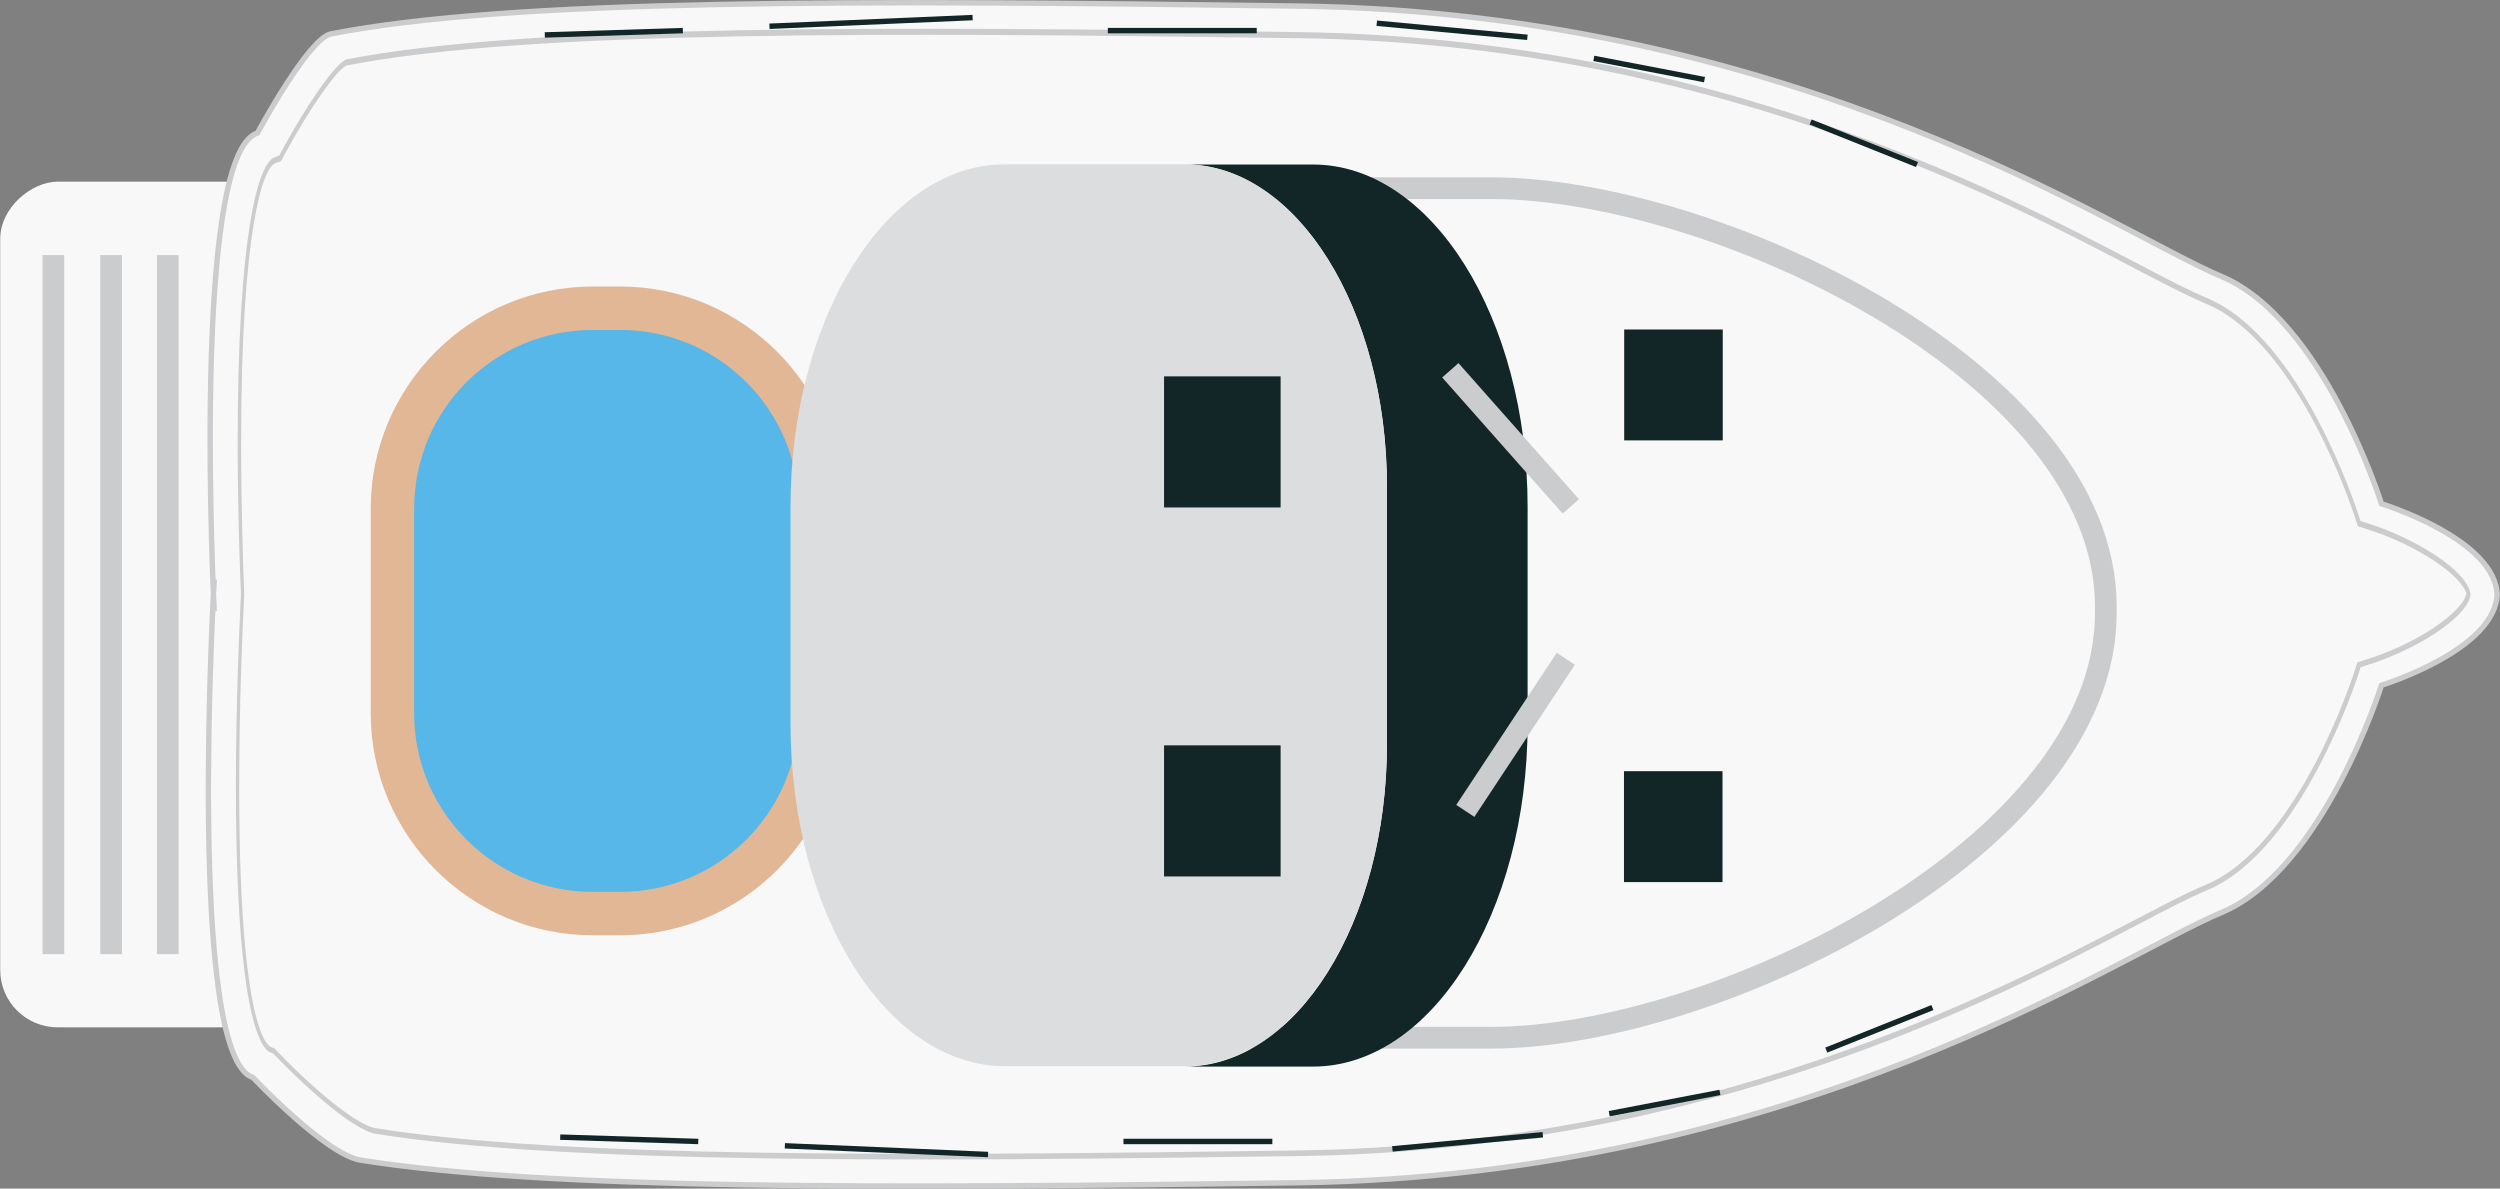 <?xml version="1.0" encoding="UTF-8"?><svg xmlns="http://www.w3.org/2000/svg" viewBox="0 0 115.18 54.76"><rect x="0" y="0" width="115.18" height="54.76" fill="#808080" stroke="none"/><defs><style>.d{fill:#f2f2f2;}.e,.f{fill:#f8f8f9;}.g{fill:#cbccce;}.h{fill:#dcddde;}.i{fill:#e1b796;}.j{fill:#122628;}.k{fill:#56b7e8;}.f,.l{stroke:#cbccce;}.f,.l,.m{stroke-miterlimit:10;}.f,.m{stroke-width:.25px;}.l,.m{fill:none;}.m{stroke:#122628;}</style></defs><g id="a"/><g id="b"><g id="c"><g><rect class="e" x="-12.12" y="20.49" width="38.96" height="14.72" rx="2.64" ry="2.64" transform="translate(35.22 20.49) rotate(90)"/><g><line class="l" x1="2.46" y1="11.75" x2="2.46" y2="43.96"/><line class="l" x1="5.12" y1="11.75" x2="5.12" y2="43.96"/><line class="l" x1="7.73" y1="11.75" x2="7.73" y2="43.96"/></g><path class="f" d="M9.87,26.7s-1.29,21.96,1.78,22.94c0,0,3.35,3.55,4.96,3.81,8.65,1.37,23.89,1.31,43.25,1.04,22.98-.33,37.75-10.48,42.47-12.44,4.72-1.96,7.39-10.48,7.39-10.48,0,0,5.33-1.64,5.33-4.26v.16c0-2.62-5.33-4.26-5.33-4.26,0,0-2.67-8.51-7.39-10.48C97.62,10.76,82.85,.61,59.87,.28,39.44,0,23.61-.06,15.25,1.56c-1.04,.2-3.39,4.57-3.39,4.57-3.08,.98-1.99,22.03-1.99,22.03"/><g><path class="g" d="M113.62,27.38c-.17,.8-2.2,2.27-4.68,3.03l-.25,.08-.08,.03-.04,.12-.12,.37c-.03,.08-2.56,7.98-6.84,9.76-.82,.34-1.92,.92-3.31,1.64-6.41,3.35-19.74,10.33-38.4,10.59-18.16,.26-33.9,.36-42.58-1.02-1.03-.16-3.36-2.28-4.58-3.58l-.09-.09-.03-.03h-.03l-.1-.04c-.15-.05-1.47-.79-1.47-12.02,0-3.84,.16-7.41,.23-8.77v-.16c-.05-1.3-.14-3.94-.14-6.92,0-9.75,1-12.67,1.59-12.86l.18-.06,.06-.02,.04-.07,.12-.22c1.14-2.12,2.49-4.05,2.9-4.13,8.35-1.62,24.83-1.52,43.91-1.25,18.66,.27,32,7.24,38.41,10.59,1.39,.73,2.49,1.3,3.31,1.64,4.28,1.78,6.81,9.68,6.84,9.76l.12,.37,.04,.12,.08,.03,.25,.08c2.48,.76,4.51,2.23,4.68,3.03m.18,0c-.13-1.11-2.62-2.62-4.82-3.3l-.25-.08-.12-.37c-.03-.08-2.59-8.08-6.95-9.9-.82-.34-1.91-.91-3.3-1.64-6.42-3.36-19.77-10.34-38.46-10.61-19.09-.27-35.58-.37-43.93,1.25-.51,.1-1.96,2.27-3.01,4.22l-.12,.22-.18,.06c-.84,.27-1.73,3.86-1.73,13.13,0,2.99,.09,5.63,.15,6.94v.12c-.07,1.36-.23,4.94-.23,8.79,0,10.93,1.23,12.17,1.61,12.29l.1,.03,.09,.09c.89,.94,3.46,3.43,4.66,3.62,8.69,1.38,24.44,1.28,42.6,1.02,18.69-.27,32.04-7.25,38.46-10.61,1.39-.73,2.48-1.3,3.3-1.64,4.36-1.82,6.92-9.82,6.95-9.9l.12-.37,.25-.08c2.21-.68,4.7-2.19,4.82-3.3h0Z"/><g><path class="d" d="M114.33,27.3s0,.05,0,.08c0,.03,0,.05,0,.08v-.16Z"/><path class="j" d="M114.33,27.46v-.16s0,.05,0,.08c0,.03,0,.05,0,.08h0Z"/></g></g><path class="l" d="M97.02,28.24v-.29c0-10.81-18.11-19.28-28.32-19.28h-10.65c-10.21,0-18.48,8.76-18.48,19.57h0c0,10.81,8.27,19.57,18.48,19.57h10.65c10.21,0,28.32-8.76,28.32-19.57Z"/><path class="j" d="M70.38,33.35v-9.99c0-8.72-4.43-15.78-9.89-15.78h-5.9c5.14,0,9.31,6.65,9.31,14.86v11.84c0,8.21-4.17,14.86-9.31,14.86h5.9c5.46,0,9.89-7.07,9.89-15.78Z"/><g><line class="m" x1="88.32" y1="7.58" x2="83.42" y2="5.62"/><line class="m" x1="78.53" y1="3.67" x2="73.43" y2="2.69"/><line class="m" x1="70.37" y1="1.72" x2="63.43" y2="1.07"/><line class="m" x1="57.9" y1="1.41" x2="51.04" y2="1.41"/><line class="m" x1="44.81" y1=".81" x2="35.45" y2="1.21"/><line class="m" x1="31.46" y1="1.41" x2="25.1" y2="1.61"/></g><g><line class="m" x1="89.03" y1="46.42" x2="84.14" y2="48.38"/><line class="m" x1="79.24" y1="50.33" x2="74.14" y2="51.31"/><line class="m" x1="71.08" y1="52.28" x2="64.15" y2="52.93"/><line class="m" x1="58.62" y1="52.59" x2="51.76" y2="52.59"/><line class="m" x1="45.52" y1="53.19" x2="36.16" y2="52.79"/><line class="m" x1="32.17" y1="52.59" x2="25.81" y2="52.39"/></g><line class="l" x1="72.37" y1="23.33" x2="66.82" y2="17.06"/><line class="l" x1="72.14" y1="30.35" x2="67.51" y2="37.36"/><rect class="j" x="74.54" y="15.46" width="5.11" height="4.54" transform="translate(94.83 -59.36) rotate(90)"/><rect class="j" x="74.54" y="35.82" width="5.11" height="4.54" transform="translate(115.18 -39.01) rotate(90)"/><g><rect class="k" x="18.09" y="14.2" width="19.71" height="27.88" rx="9.23" ry="9.23"/><path class="i" d="M28.57,15.2c4.54,0,8.23,3.68,8.23,8.23v9.43c0,4.54-3.68,8.23-8.23,8.23h-1.26c-4.54,0-8.23-3.68-8.23-8.23v-9.43c0-4.54,3.68-8.23,8.23-8.23h1.26m0-2h-1.26c-5.64,0-10.23,4.59-10.23,10.23v9.43c0,5.64,4.59,10.23,10.23,10.23h1.26c5.64,0,10.23-4.59,10.23-10.23v-9.43c0-5.64-4.59-10.23-10.23-10.23h0Z"/></g><path class="h" d="M63.9,34.27v-11.84c0-8.21-4.17-14.86-9.31-14.86h-8.28c-5.46,0-9.89,7.07-9.89,15.78v9.99c0,8.72,4.43,15.78,9.89,15.78h8.28c5.14,0,9.31-6.65,9.31-14.86Z"/><rect class="j" x="53.29" y="17.68" width="6.04" height="5.37" transform="translate(76.68 -35.95) rotate(90)"/><rect class="j" x="53.29" y="34.68" width="6.04" height="5.37" transform="translate(93.68 -18.95) rotate(90)"/></g></g></g></svg>